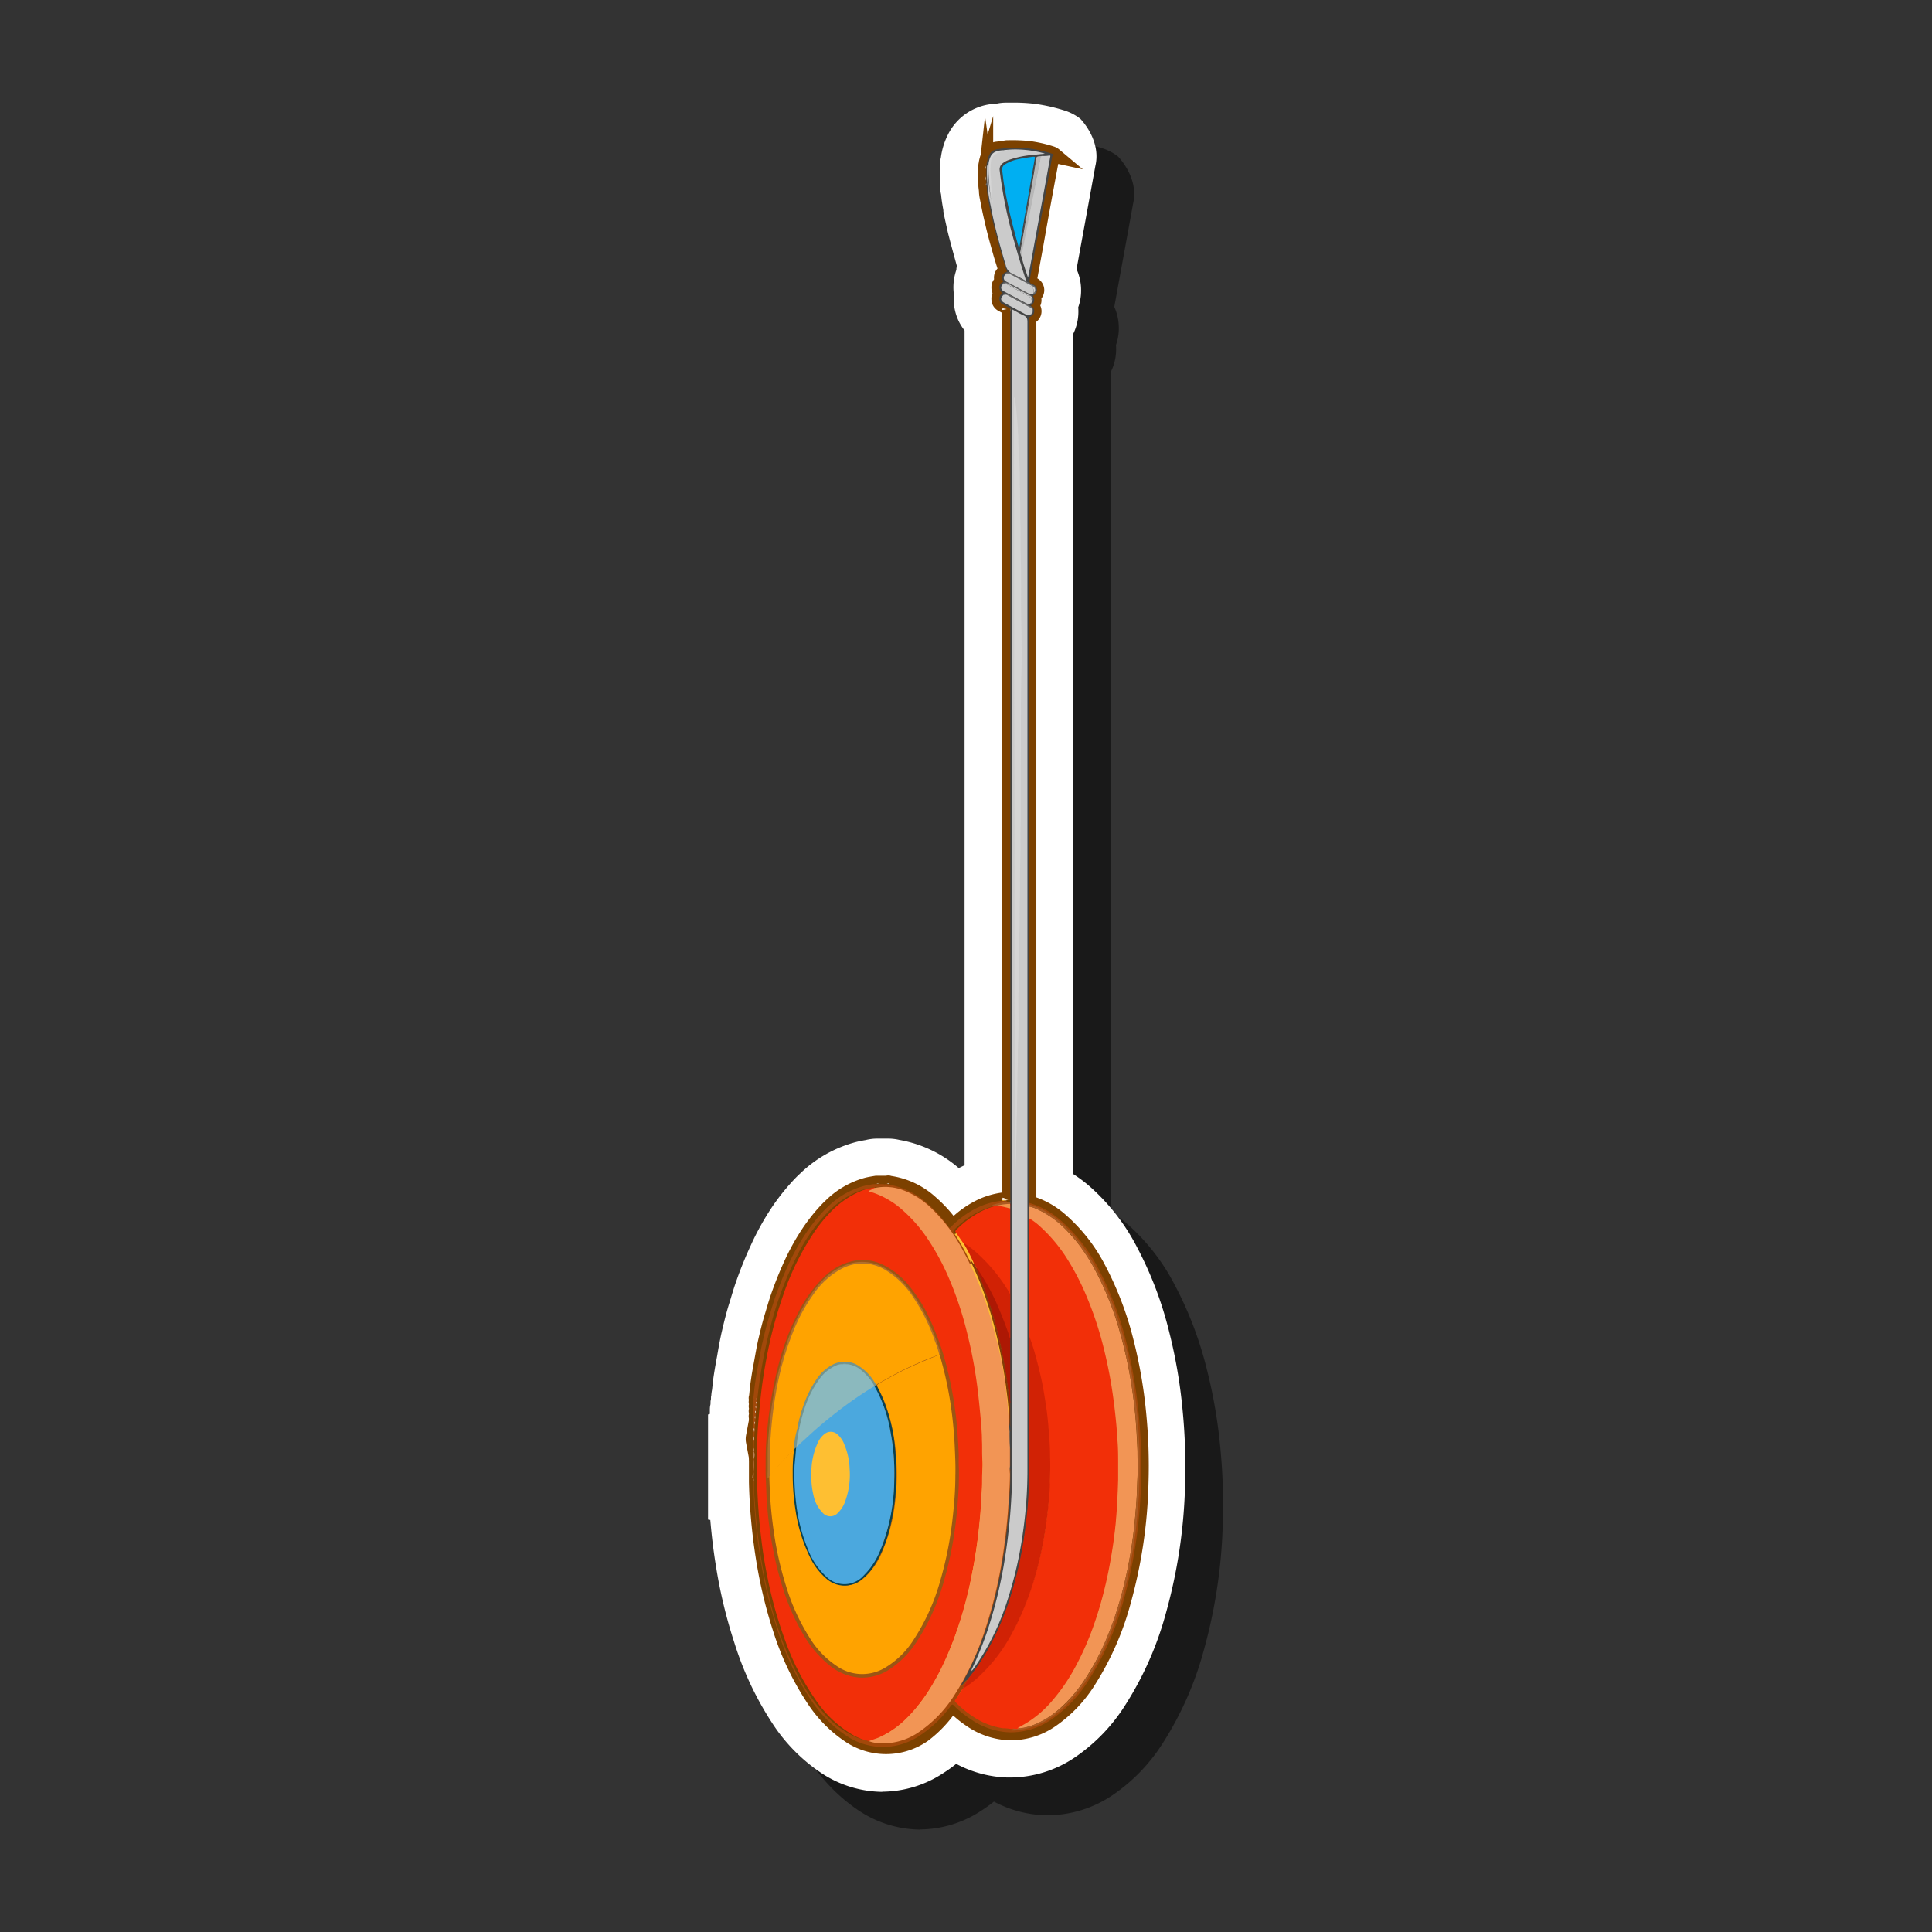<svg id="Layer_54" data-name="Layer 54" xmlns="http://www.w3.org/2000/svg" viewBox="0 0 256 256"><rect x="0" y="0" width="256" height="256" fill="#333333" stroke="none"/><defs><style>.cls-1{opacity:0.5;}.cls-2{fill:#fff;}.cls-3,.cls-37{fill:#febf32;}.cls-3{stroke:#7c4100;stroke-miterlimit:10;stroke-width:2px;}.cls-4{fill:#ba7648;}.cls-5{fill:#d0a384;}.cls-6{fill:#d1a385;}.cls-7{fill:#e7d0c1;}.cls-8{fill:#434444;}.cls-9{fill:#a2480a;}.cls-10{fill:#fcfcfc;}.cls-11{fill:#f22f08;}.cls-12{fill:#cbcbcb;}.cls-13{fill:#f29555;}.cls-14{fill:#d12205;}.cls-15{fill:#00aff2;}.cls-16{fill:#ab5b23;}.cls-17{fill:#ad1804;}.cls-18{fill:#833a08;}.cls-19{fill:#b7b7b7;}.cls-20{fill:#d5d5d5;}.cls-21{fill:#3d3e3e;}.cls-22{fill:#696969;}.cls-23{fill:#ac5b23;}.cls-24{fill:#b2b2b2;}.cls-25{fill:#f19349;}.cls-26{fill:#d3d3d3;}.cls-27{fill:#9b5514;}.cls-28{fill:#ffa300;}.cls-29{fill:#b0702c;}.cls-30{fill:#a76623;}.cls-31{fill:#084251;}.cls-32{fill:#74948d;}.cls-33{fill:#91905f;}.cls-34{fill:#4ba8de;}.cls-35{fill:#8bb9be;}.cls-36{fill:#7ca19f;}</style></defs><path class="cls-1" d="M121.91,242.43a14.93,14.93,0,0,1-8.15-2.54,22.89,22.89,0,0,1-6.43-6.56,42.51,42.51,0,0,1-5-10.59,66,66,0,0,1-2.49-10.4c-.31-1.92-.55-3.91-.72-5.94l-.3-.05,0-5.5v-8.42l.24-.07c0-.16,0-.31,0-.46s0-.48.06-.71,0-.44.06-.65,0-.43.07-.63a5.61,5.61,0,0,1,.12-.85V189c.06-.58.12-1.17.21-1.75.13-.85.28-1.7.44-2.55l.14-.81c.14-.79.29-1.6.49-2.47.31-1.32.6-2.52,1-3.78l.16-.52c.23-.77.46-1.54.73-2.3.6-1.72,1.24-3.28,1.93-4.77a35.3,35.3,0,0,1,3-5.36,30,30,0,0,1,2.06-2.64c.4-.45.89-1,1.46-1.52a16.78,16.78,0,0,1,7.49-4.22c.45-.11.87-.19,1.23-.25a6.31,6.31,0,0,1,1.57-.19h1.39a6.53,6.53,0,0,1,1.53.18,16.29,16.29,0,0,1,7.84,3.73l.63-.31.14-.06V48.79a6.64,6.64,0,0,1-1.43-4.14c0-.25,0-.51,0-.76a7.05,7.05,0,0,1,0-1.63,7.37,7.37,0,0,1,.35-1.52c0-.15,0-.29.08-.43l-.21-.76c-.33-1.2-.67-2.44-1-3.74-.22-1-.43-1.88-.6-2.8l0-.16c-.1-.56-.23-1.27-.3-2.06a6.13,6.13,0,0,1-.15-1.26l0-.15V26.26l.11-.29a9.46,9.46,0,0,1,.93-3.1,7.37,7.37,0,0,1,6-4.1l.31,0a6,6,0,0,1,1.47-.17h.69a23,23,0,0,1,3.08.16,23.4,23.4,0,0,1,4,.91,6.73,6.73,0,0,1,2,1.06s2.82,2.81,2,6.26c-.47,2.61-2.44,13.39-2.49,13.67a6.83,6.83,0,0,1,.6,2.84,6.6,6.6,0,0,1-.38,2.22,6.82,6.82,0,0,1-.08,1.74,6.68,6.68,0,0,1-.58,1.77V160.57a19.09,19.09,0,0,1,2.12,1.58,27.63,27.63,0,0,1,6.33,8.11,48.84,48.84,0,0,1,4.25,11.17,67.64,67.64,0,0,1,1.77,10.21,77.27,77.27,0,0,1,.35,10,69.23,69.23,0,0,1-2.55,17.14,44.06,44.06,0,0,1-5.28,12,23.55,23.55,0,0,1-6.8,7.1,15.4,15.4,0,0,1-8.56,2.65h-.34a15.35,15.35,0,0,1-6.8-1.81,19,19,0,0,1-1.67,1.2,14.87,14.87,0,0,1-8.17,2.49Z"/><path class="cls-2" d="M116.91,237.43a14.93,14.93,0,0,1-8.15-2.54,22.89,22.89,0,0,1-6.43-6.56,42.51,42.51,0,0,1-5-10.59,66,66,0,0,1-2.49-10.4c-.31-1.92-.55-3.91-.72-5.94l-.3-.05,0-5.5v-8.42l.24-.07c0-.16,0-.31,0-.46s0-.48.06-.71,0-.44.06-.65,0-.43.07-.63a5.61,5.61,0,0,1,.12-.85V184c.06-.58.12-1.17.21-1.75.13-.85.28-1.7.44-2.55l.14-.81c.14-.79.29-1.6.49-2.47.31-1.32.6-2.52,1-3.78l.16-.52c.23-.77.46-1.54.73-2.3.6-1.72,1.24-3.28,1.93-4.77a35.3,35.3,0,0,1,3-5.36,30,30,0,0,1,2.06-2.64c.4-.45.89-1,1.46-1.52a16.78,16.78,0,0,1,7.49-4.22c.45-.11.87-.19,1.23-.25a6.31,6.31,0,0,1,1.57-.19h1.39a6.53,6.53,0,0,1,1.53.18,16.29,16.29,0,0,1,7.84,3.73l.63-.31.14-.06V43.79a6.64,6.64,0,0,1-1.43-4.14c0-.25,0-.51,0-.76a7.05,7.05,0,0,1,0-1.63,7.37,7.37,0,0,1,.35-1.52c0-.15,0-.29.08-.43l-.21-.76c-.33-1.2-.67-2.44-1-3.74-.22-1-.43-1.88-.6-2.8l0-.16c-.1-.56-.23-1.27-.3-2.06a6.13,6.13,0,0,1-.15-1.26l0-.15V21.26l.11-.29a9.46,9.46,0,0,1,.93-3.1,7.37,7.37,0,0,1,6-4.1l.31,0a6,6,0,0,1,1.47-.17h.69a23,23,0,0,1,3.08.16,23.4,23.4,0,0,1,4,.91,6.73,6.73,0,0,1,2,1.06s2.82,2.81,2,6.26c-.47,2.61-2.44,13.39-2.49,13.67a6.83,6.83,0,0,1,.6,2.84,6.6,6.6,0,0,1-.38,2.22,6.82,6.82,0,0,1-.08,1.74,6.68,6.68,0,0,1-.58,1.77V155.57a19.09,19.09,0,0,1,2.12,1.58,27.63,27.63,0,0,1,6.33,8.11,48.84,48.84,0,0,1,4.25,11.17,67.64,67.64,0,0,1,1.77,10.21,77.27,77.27,0,0,1,.35,10,69.23,69.23,0,0,1-2.55,17.14,44.06,44.06,0,0,1-5.28,12,23.55,23.55,0,0,1-6.8,7.1,15.4,15.4,0,0,1-8.56,2.65h-.34a15.35,15.35,0,0,1-6.8-1.81,19,19,0,0,1-1.67,1.2,14.87,14.87,0,0,1-8.17,2.49Z"/><path class="cls-3" d="M150.87,187.24a62.86,62.86,0,0,0-1.61-9.32,43,43,0,0,0-3.71-9.8,21.75,21.75,0,0,0-5-6.4,10.79,10.79,0,0,0-4.23-2.33V159q0-58.29,0-116.56a1.08,1.08,0,0,0,0-.18.25.25,0,0,1,.2-.3.78.78,0,0,0,.21-1.32c-.06-.05-.17-.06-.17-.16a.79.79,0,0,0,.34-1.1c-.08-.15-.05-.18.08-.26a.78.78,0,0,0,0-1.35,2.06,2.06,0,0,0-.33-.17c-.25-.09-.3-.25-.25-.51l.87-4.74q1-5.7,2.08-11.41c0-.22.06-.42.38-.35a1.3,1.3,0,0,0-.35-.21,17.06,17.06,0,0,0-3-.69,21.7,21.7,0,0,0-2.79-.11c-.13,0-.28,0-.4.05l-1,.13a1.4,1.4,0,0,0-1.19.84,4,4,0,0,0-.36,1.44c0,.14,0,.28,0,.42v.93c.06.17,0,.36,0,.53s0,.23,0,.34,0,.24,0,.35.05.43.07.64c0,.57.16,1.13.26,1.69.16.85.35,1.69.55,2.54.29,1.27.64,2.54,1,3.8.24.88.53,1.74.8,2.61,0,.07.06.11-.06.16a.76.76,0,0,0-.43,1.15c0,.08.05.15-.06.2a.72.72,0,0,0-.4.66.89.89,0,0,0,.41.8.8.8,0,0,0-.41.8.74.74,0,0,0,.44.67l1,.55a.41.41,0,0,1,0,.16.41.41,0,0,0,0-.16c0,.16,0,.33,0,.49V159a.23.23,0,0,0,0-.14.23.23,0,0,1,0,.14v0h-.45c-.12,0-.24,0-.35,0a10.12,10.12,0,0,0-2.87.8,12.62,12.62,0,0,0-3.71,2.64c-.16.15-.23.11-.33,0a17.42,17.42,0,0,0-2.71-3,10.29,10.29,0,0,0-5.57-2.65c-.11-.08-.23,0-.35,0h-1c-.12,0-.24,0-.35,0-.41.07-.81.13-1.22.23a10.87,10.87,0,0,0-4.82,2.79c-.37.34-.72.72-1.06,1.1a25,25,0,0,0-1.63,2.09,29.68,29.68,0,0,0-2.52,4.46c-.64,1.38-1.2,2.79-1.71,4.23-.3.85-.55,1.72-.81,2.59-.35,1.12-.62,2.26-.89,3.4-.21.91-.36,1.83-.53,2.75s-.32,1.72-.44,2.59c-.11.7-.17,1.42-.25,2.13-.08.09,0,.19,0,.29l0,.22c-.08.09,0,.2,0,.3l0,.28c-.07.09,0,.2,0,.3h0v.33c-.08.1,0,.22,0,.34v.34c-.08.11,0,.23,0,.35s0,.26,0,.39,0,.28,0,.41,0,.3,0,.45,0,.35,0,.52,0,.38,0,.57,0,.43,0,.64,0,.6,0,.89h0v.57h0v0s0,0,0,0v1h0v0s0,0,0,0v1.49s0,0,0,0v0h0v1s0,0,0,0v0h0v.57h0a75.86,75.86,0,0,0,.91,10,61.82,61.82,0,0,0,2.26,9.47,36.92,36.92,0,0,0,4.31,9.11,16.83,16.83,0,0,0,4.73,4.89,8.67,8.67,0,0,0,9.91,0A15.6,15.6,0,0,0,126,226c.16-.21.23-.19.39,0a13.14,13.14,0,0,0,2.18,1.83,9.67,9.67,0,0,0,5.21,1.77,9.47,9.47,0,0,0,5.48-1.67,17.7,17.7,0,0,0,5.06-5.35,38,38,0,0,0,4.54-10.41,63.91,63.91,0,0,0,2.32-15.67A70.89,70.89,0,0,0,150.87,187.24ZM129.35,168v0s0,0,0,0Zm-.3-.53Zm-1.74,55.93h0l0,0ZM135,229h0Zm-3.13-69.21h0Z"/><path class="cls-3" d="M99.84,191a2.76,2.76,0,0,0,0-.64A1.73,1.73,0,0,0,99.84,191Z"/><path class="cls-3" d="M130.64,23.91a1.9,1.9,0,0,0,0-.53C130.62,23.56,130.56,23.74,130.64,23.91Z"/><path class="cls-3" d="M130.6,22.45c0-.14,0-.28,0-.42C130.56,22.16,130.61,22.31,130.6,22.45Z"/><path class="cls-4" d="M99.78,194.88v-1.49a.06.06,0,0,1,.09,0,4.29,4.29,0,0,1,0,1.43A.08.08,0,0,1,99.78,194.88Z"/><path class="cls-5" d="M99.83,193.39h0v-1a.06.06,0,0,1,.09,0A1.33,1.33,0,0,1,99.83,193.39Z"/><path class="cls-6" d="M99.78,194.88h0a1.32,1.32,0,0,1,0,.94.08.08,0,0,1-.09,0Z"/><path class="cls-7" d="M99.83,192.41h0v-.57h0A.47.47,0,0,1,99.83,192.41Z"/><path class="cls-7" d="M99.78,195.85h0a.47.47,0,0,1,0,.57h0Z"/><path class="cls-8" d="M133.63,19.57a21.7,21.7,0,0,1,2.79.11,17.06,17.06,0,0,1,3,.69,1.3,1.3,0,0,1,.35.21c-.32-.07-.34.13-.38.35q-1,5.7-2.08,11.41l-.87,4.74c-.05.26,0,.42.25.51a2.06,2.06,0,0,1,.33.17.78.78,0,0,1,0,1.35c-.13.08-.16.11-.08.26a.79.79,0,0,1-.34,1.1c0,.1.11.11.17.16a.78.78,0,0,1-.21,1.32.25.25,0,0,0-.2.3,1.08,1.08,0,0,1,0,.18q0,58.28,0,116.56v.4a.3.3,0,0,1,.07.24c0,.1,0,.21,0,.31q0,.74,0,1.47c0,.08,0,.17,0,.25V177a5.77,5.77,0,0,0,0,.72c0,6.13,0,12.26,0,18.39,0,1.39-.12,2.79-.26,4.18-.17,1.91-.45,3.8-.8,5.68-.33,1.69-.74,3.37-1.23,5a40.09,40.09,0,0,1-1.85,5,27.91,27.91,0,0,1-4.1,6.67,3.34,3.34,0,0,0-.44.48.8.8,0,0,1-.2.21c-.07.05-.15.15-.24.08s0-.18,0-.25c.44-.75.82-1.53,1.2-2.31a42.16,42.16,0,0,0,2.38-6.16,59,59,0,0,0,1.55-6.26c.26-1.4.49-2.8.67-4.21.15-1.17.28-2.34.37-3.51.06-.69.11-1.38.14-2.08.05-1.2.12-2.41.11-3.62a.45.45,0,0,1,0-.16,1.15,1.15,0,0,0,0-.32v-4.65a1,1,0,0,0,0-.34,3.38,3.38,0,0,1,0-.55c.08-3.64.06-7.28.06-10.92,0-.14,0-.29,0-.43,0-5.87,0-11.74,0-17.61a2.26,2.26,0,0,0,0-.45.63.63,0,0,1,0-.27.27.27,0,0,1,.08-.24v0a.45.45,0,0,0,0-.28V41.16a.7.7,0,0,0,0-.29l-1-.55a.74.74,0,0,1-.44-.67.81.81,0,0,1,.41-.8.89.89,0,0,1-.41-.8.72.72,0,0,1,.4-.66c.11,0,.09-.12.06-.2a.76.76,0,0,1,.43-1.15c.12,0,.08-.09.06-.16-.27-.87-.56-1.73-.8-2.61-.35-1.26-.7-2.53-1-3.8-.2-.85-.39-1.69-.55-2.54-.1-.56-.21-1.12-.26-1.69,0-.21,0-.43-.07-.64s0-.24,0-.35l0-.34c0-.17,0-.36,0-.53v-.93c0-.14,0-.28,0-.42a4,4,0,0,1,.36-1.44,1.4,1.4,0,0,1,1.19-.84l1-.13C133.36,19.57,133.5,19.64,133.63,19.57Z"/><path class="cls-9" d="M133.86,194.87c0,1.06,0,2.12-.08,3.17-.08,1.55-.2,3.1-.37,4.65q-.34,3.24-1,6.43-.52,2.63-1.29,5.19a42.89,42.89,0,0,1-3.17,7.87c-.2.4-.43.78-.67,1.23.37-.24.53-.62.85-.83.08.1,0,.19-.05.28-.18.32-.35.64-.54.95s-.54.87-.83,1.29a.29.29,0,0,0,0,.43,11.58,11.58,0,0,0,4.71,3.07,6.37,6.37,0,0,0,2.21.37,1.74,1.74,0,0,1,.39.05h.12c.06,0,.15,0,.17.08s-.08.11-.11.15a9.18,9.18,0,0,0,3.08-.69,12.24,12.24,0,0,0,3.47-2.27,22.45,22.45,0,0,0,4.57-6.15,42.05,42.05,0,0,0,3.39-8.79,56.9,56.9,0,0,0,1.49-7.3c.19-1.3.31-2.61.43-3.91a76.67,76.67,0,0,0,.21-8.16c0-1.17-.11-2.33-.21-3.5-.16-1.91-.38-3.8-.7-5.69a55.14,55.14,0,0,0-1.86-7.71,41.23,41.23,0,0,0-2.47-6.14,26.05,26.05,0,0,0-3.49-5.27,14.3,14.3,0,0,0-4.1-3.32,8.92,8.92,0,0,0-1.32-.54c-.13,0-.28-.07-.37-.2v-.23a10.79,10.79,0,0,1,4.23,2.33,21.75,21.75,0,0,1,5,6.4,43,43,0,0,1,3.71,9.8,62.86,62.86,0,0,1,1.61,9.32,70.89,70.89,0,0,1,.32,9.21,63.91,63.91,0,0,1-2.32,15.67,38,38,0,0,1-4.54,10.41,17.7,17.7,0,0,1-5.06,5.35,9.47,9.47,0,0,1-5.48,1.67,9.67,9.67,0,0,1-5.21-1.77A13.14,13.14,0,0,1,126.4,226c-.16-.17-.23-.19-.39,0a15.6,15.6,0,0,1-4.06,3.92,8.67,8.67,0,0,1-9.91,0,16.83,16.83,0,0,1-4.73-4.89,36.92,36.92,0,0,1-4.31-9.11,61.82,61.82,0,0,1-2.26-9.47,75.86,75.86,0,0,1-.91-10V191c.06-.21,0-.43,0-.64v-.57c.07-.17,0-.35,0-.52v-.45c.06-.13,0-.27,0-.41l0-.39c.06-.11,0-.24,0-.35v-.34c.07-.11,0-.23,0-.34v-.33c0-.1,0-.21,0-.3l0-.28c.06-.09,0-.2,0-.3l0-.22c.06-.09,0-.2,0-.29.08-.71.14-1.43.25-2.13.12-.87.28-1.73.44-2.59s.32-1.84.53-2.75c.27-1.14.54-2.28.89-3.4.26-.87.51-1.74.81-2.59.51-1.44,1.07-2.85,1.71-4.23a29.68,29.68,0,0,1,2.52-4.46,25,25,0,0,1,1.63-2.09c.34-.38.69-.76,1.06-1.1a10.87,10.87,0,0,1,4.82-2.79c.41-.1.81-.16,1.22-.23.11,0,.24,0,.35,0h1c.11.06.24,0,.35,0a10.29,10.29,0,0,1,5.57,2.65,17.42,17.42,0,0,1,2.71,3c.1.15.17.19.33,0a12.62,12.62,0,0,1,3.71-2.64,10.12,10.12,0,0,1,2.87-.8c.11,0,.24,0,.35,0h.45v.23c-.15.12-.33.08-.5.09a10.88,10.88,0,0,0-1.68.31.24.24,0,0,1,.23,0c0,.16-.13.17-.23.2a11.32,11.32,0,0,0-4.73,2.95c-.19.19-.22.32-.06.54.29.38.53.81.79,1.22.47.81.91,1.63,1.32,2.48.05.1.18.22,0,.34-.19,0-.22-.22-.3-.3.26.48.49,1,.72,1.55a54.89,54.89,0,0,1,3.47,12c.29,1.67.53,3.34.71,5a28,28,0,0,1,.2,3c0,.07,0,.15,0,.22v.51c0,.63,0,1.27,0,1.9v.43c0,.11-.06.11-.11,0a.56.56,0,0,1-.05-.34c0-.83,0-1.65-.07-2.48-.08-1.35-.19-2.69-.34-4-.24-2.11-.57-4.21-1-6.29a51.86,51.86,0,0,0-3.36-10.53,28.2,28.2,0,0,0-4.19-6.78,12.87,12.87,0,0,0-4-3.28,7.54,7.54,0,0,0-3.52-.83,7.38,7.38,0,0,0-1.24.16,7.73,7.73,0,0,0-2.26.66,12.08,12.08,0,0,0-3.16,2.19,22,22,0,0,0-4.16,5.61,44.68,44.68,0,0,0-3.81,10,66.9,66.9,0,0,0-1.65,8.87c-.16,1.34-.27,2.68-.37,4-.2,2.58-.19,5.17-.15,7.76,0,1.22.11,2.45.2,3.67.19,2.44.49,4.86.92,7.27a60,60,0,0,0,1.77,7.38,43.27,43.27,0,0,0,2.64,6.6,24.29,24.29,0,0,0,3.6,5.43,12.28,12.28,0,0,0,4.46,3.35,9.3,9.3,0,0,0,1.16.39,8,8,0,0,0,5.88-.85,14.49,14.49,0,0,0,4.4-4,28.82,28.82,0,0,0,3.47-6,52.82,52.82,0,0,0,3.6-12.12c.38-2,.65-4.06.85-6.11.12-1.27.21-2.54.28-3.81.06-1.07.12-2.14.11-3.22,0-.11-.07-.29.16-.29A3.25,3.25,0,0,1,133.86,194.87Z"/><path class="cls-10" d="M133.86,40.87a.78.78,0,0,1,0,.34V158.73c0,.1,0,.2,0,.3V41.36C133.85,41.2,133.86,41,133.86,40.87Z"/><path class="cls-10" d="M99.88,190.31a2.76,2.76,0,0,1,0,.64A1.73,1.73,0,0,1,99.88,190.31Z"/><path class="cls-10" d="M130.61,23.38a2.36,2.36,0,0,1,0,.53A1.35,1.35,0,0,1,130.61,23.38Z"/><path class="cls-10" d="M99.94,189.22a1.8,1.8,0,0,1,0,.52C99.91,189.57,99.84,189.39,99.94,189.22Z"/><path class="cls-10" d="M130.64,22l0,.42C130.61,22.31,130.56,22.16,130.64,22Z"/><path class="cls-10" d="M133.63,19.57a1.1,1.1,0,0,1-.4.05C133.35,19.53,133.5,19.59,133.63,19.57Z"/><path class="cls-10" d="M100,188.36a.94.94,0,0,1,0,.41C100,188.64,99.91,188.49,100,188.36Z"/><path class="cls-10" d="M100.11,186.94a.8.8,0,0,1,0,.34C100.08,187.16,100,187,100.11,186.94Z"/><path class="cls-10" d="M117.87,156.86a.69.69,0,0,1-.35,0C117.64,156.83,117.76,156.78,117.87,156.86Z"/><path class="cls-10" d="M100.05,187.62a.69.69,0,0,1,0,.35C100,187.85,100,187.73,100.05,187.62Z"/><path class="cls-10" d="M116.51,156.82a.69.69,0,0,1-.35,0C116.27,156.78,116.39,156.83,116.51,156.82Z"/><path class="cls-10" d="M133.41,159.05a.7.7,0,0,1-.35,0C133.17,159,133.29,159.06,133.41,159.05Z"/><path class="cls-10" d="M130.66,24.25a.69.69,0,0,1,0,.35C130.62,24.49,130.67,24.37,130.66,24.25Z"/><path class="cls-10" d="M100.16,186.31a.52.52,0,0,1,0,.3C100.13,186.51,100.09,186.4,100.16,186.31Z"/><path class="cls-10" d="M100.28,185.22a.7.7,0,0,1,0,.29C100.24,185.41,100.2,185.31,100.28,185.22Z"/><path class="cls-10" d="M100.22,185.73a.5.5,0,0,1,0,.3C100.19,185.93,100.14,185.82,100.22,185.73Z"/><path class="cls-11" d="M134,229.1a7.08,7.08,0,0,0-1.13-.1,9.54,9.54,0,0,1-3.81-1.46,13.63,13.63,0,0,1-2.45-2,.23.23,0,0,1,0-.35c.31-.45.61-.92.91-1.37a2,2,0,0,1,.53-.44,17.17,17.17,0,0,0,3.93-3.82,27.86,27.86,0,0,0,3.63-6.42,43.86,43.86,0,0,0,2.66-9.2c.22-1.2.39-2.41.52-3.62s.2-2.29.26-3.44c.08-1.6.06-3.2,0-4.79,0-1.22-.13-2.43-.26-3.64-.17-1.68-.42-3.35-.75-5a41.12,41.12,0,0,0-1.44-5.44,5.79,5.79,0,0,1-.25-.93v-.26q0-7.57,0-15.14v-.26c.15-.07.24,0,.34.1a12.1,12.1,0,0,1,1.38,1.1,22.13,22.13,0,0,1,4.22,5.44,41,41,0,0,1,3.77,9.38,58.35,58.35,0,0,1,1.58,7.74c.2,1.41.34,2.83.44,4.26s.14,2.6.17,3.9c0,.64.07,1.28,0,1.91-.06,1.32-.07,2.64-.15,4-.12,1.84-.29,3.66-.55,5.48a57.83,57.83,0,0,1-1.43,7,48.91,48.91,0,0,1-1.88,5.63,31.07,31.07,0,0,1-3.67,6.72,16.77,16.77,0,0,1-3.91,3.93,9,9,0,0,1-1.79,1s0,0,0,0h0s.1,0,.1.07a.68.68,0,0,1-.62.07A.85.85,0,0,0,134,229.1Z"/><path class="cls-12" d="M128.76,221.2a46,46,0,0,0,2.14-5.31,60.31,60.31,0,0,0,2.22-9.19,76,76,0,0,0,.86-7.82c.09-1.48.15-2.95.15-4.42V41c.52.28,1,.57,1.47.78s.54.45.54.92q0,76.08,0,152.18a57.65,57.65,0,0,1-.6,8.19,51.57,51.57,0,0,1-2.06,9,32.79,32.79,0,0,1-4.4,8.94c-.08.1-.15.2-.23.29S128.74,221.27,128.76,221.2Z"/><path class="cls-13" d="M135.06,229h-.26l1-.57a14,14,0,0,0,3.61-3.06,24.81,24.81,0,0,0,3.24-4.8,37.76,37.76,0,0,0,2.12-4.78,50.14,50.14,0,0,0,1.67-5.61c.37-1.53.66-3.07.91-4.62.18-1.08.32-2.17.44-3.26.08-.75.13-1.5.19-2.26.09-1.33.14-2.67.18-4,0-.69,0-1.37,0-2.05,0-1.12,0-2.24-.11-3.36-.05-1-.13-1.91-.23-2.86-.17-1.61-.38-3.22-.66-4.82s-.66-3.38-1.1-5.05a45.89,45.89,0,0,0-2.13-6.24,33.17,33.17,0,0,0-2.81-5.3,20.6,20.6,0,0,0-3.21-3.76,7.94,7.94,0,0,0-1.61-1.2v-1.48c.13-.11.25,0,.38,0a11.77,11.77,0,0,1,4.06,2.53,22.15,22.15,0,0,1,4.37,5.85,40.29,40.29,0,0,1,3.15,7.77,57.9,57.9,0,0,1,1.66,7.38c.24,1.55.43,3.1.56,4.67.11,1.39.18,2.77.24,4.16,0,1.15.06,2.3,0,3.45s-.06,2.17-.14,3.25c-.1,1.4-.23,2.8-.4,4.2q-.36,2.93-1,5.79a47.83,47.83,0,0,1-2.35,7.67,33,33,0,0,1-3,5.76,18.83,18.83,0,0,1-4,4.5,10.09,10.09,0,0,1-4.5,2.13C135.33,229.05,135.18,229.1,135.06,229Z"/><path class="cls-14" d="M136.37,177.05c.4,1,.72,2.1,1,3.17s.61,2.38.83,3.59c.18,1,.34,2,.48,3s.21,1.9.3,2.85a56.13,56.13,0,0,1,.14,6.74c0,1.15-.13,2.3-.24,3.45a55.65,55.65,0,0,1-.89,5.74c-.26,1.25-.59,2.49-.95,3.71a41.75,41.75,0,0,1-1.75,4.72,30.67,30.67,0,0,1-2,3.79,21.22,21.22,0,0,1-3.65,4.41,13.13,13.13,0,0,1-2.12,1.58c.17-.31.34-.63.51-.93a.72.72,0,0,0,.13-.28,31.45,31.45,0,0,0,2.42-3.45,36.61,36.61,0,0,0,3.34-7.68,51.69,51.69,0,0,0,1.75-7.6c.21-1.36.36-2.73.49-4.1.21-2.41.22-4.83.22-7.24q0-7.56,0-15.12Z"/><path class="cls-12" d="M133,19.91a10.69,10.69,0,0,1,2-.1,14.51,14.51,0,0,1,3.34.51s0,0,.09.05l-1.72.17a12.6,12.6,0,0,0-3,.64,2.73,2.73,0,0,0-.87.47,1,1,0,0,0-.38.93,59.07,59.07,0,0,0,2,9.66c.44,1.61.93,3.2,1.45,4.78,0,.06,0,.12.06.23a18.69,18.69,0,0,0-1.7-.9,1.66,1.66,0,0,1-1-1.19c-.77-2.61-1.51-5.22-2-7.89a20.53,20.53,0,0,1-.49-5.07.67.67,0,0,1,.05-.31.3.3,0,0,1,.09.29,24.7,24.7,0,0,0,.46,4.62.07.07,0,0,0,0,.05c-.11-.7-.22-1.4-.26-2.11a18,18,0,0,1,0-3.28A1.69,1.69,0,0,1,132.78,20a3.64,3.64,0,0,1,.93-.06C133.47,19.89,133.22,20,133,19.91Z"/><path class="cls-15" d="M135,32.82c-.18-.65-.37-1.31-.55-2A65.5,65.5,0,0,1,133,24.21c-.08-.55-.13-1.1-.21-1.65a.77.77,0,0,1,.39-.79,5.21,5.21,0,0,1,1.83-.69c.62-.14,1.25-.22,1.88-.31.23,0,.26,0,.22.25-.69,3.94-1.36,7.87-2.05,11.8Z"/><path class="cls-16" d="M135.06,229a7.46,7.46,0,0,0,2.4-.66,13.49,13.49,0,0,0,4.62-3.59,25.67,25.67,0,0,0,3.8-6,44,44,0,0,0,2.76-7.63,60.47,60.47,0,0,0,1.29-6.12c.18-1.1.32-2.21.43-3.32.12-1.29.22-2.57.29-3.86q.14-2.53.09-5.07c0-1.22-.08-2.43-.17-3.64a64.55,64.55,0,0,0-1.88-11.55,44.83,44.83,0,0,0-2.61-7.34,28.85,28.85,0,0,0-3.2-5.41,14.51,14.51,0,0,0-5.13-4.43,4.23,4.23,0,0,0-1.38-.5v-.29a10.89,10.89,0,0,1,4,2.21,20.71,20.71,0,0,1,4.48,5.54,37,37,0,0,1,3,6.58,54,54,0,0,1,2,7.49c.24,1.26.44,2.52.59,3.78.13,1.09.26,2.18.34,3.27s.13,1.95.18,2.93c.09,1.77.06,3.55,0,5.33,0,1.11-.1,2.23-.2,3.34-.06.7-.12,1.4-.19,2.09-.1,1-.25,1.95-.4,2.92-.2,1.3-.45,2.59-.73,3.88a53.69,53.69,0,0,1-1.75,6.06c-.44,1.25-.94,2.46-1.5,3.66a31.15,31.15,0,0,1-2.33,4.14,21,21,0,0,1-2,2.51,14,14,0,0,1-2.53,2.22,9.36,9.36,0,0,1-4.05,1.65,6.63,6.63,0,0,1-1.26.11c.06-.14.23-.09.3-.21l-.3,0c.2-.11.42,0,.63,0S134.93,229.09,135.06,229Z"/><path class="cls-12" d="M138.13,20.67c.28,0,.55,0,.83-.05s.22.05.19.22c-.15.85-.31,1.7-.46,2.55l-1.53,8.32q-.45,2.53-.94,5.08c-.32-.93-.64-1.86-.88-2.82a1.18,1.18,0,0,1,0-.56L137,25.16c.27-1.38.56-2.76.81-4.14C137.82,20.82,137.88,20.65,138.13,20.67Z"/><path class="cls-17" d="M133.86,159.49a.4.4,0,0,1,0,.28q0,8.8,0,17.6a2.26,2.26,0,0,1,0,.26,1.61,1.61,0,0,0,0,.31v7.66a.53.53,0,0,1,0,.32c-.13-.09-.12-.21-.13-.32-.27-2.35-.62-4.69-1.11-7a52.71,52.71,0,0,0-3.18-10.18.66.66,0,0,1-.1-.43c.19-.09.22.09.29.18a20.73,20.73,0,0,1,1.39,2.26,36.69,36.69,0,0,1,2.7,6.28,1.71,1.71,0,0,1,.09.3.58.58,0,0,1,0,.26c0-2,0-3.94,0-5.89,0-3.73,0-7.46,0-11.19a4.36,4.36,0,0,1,0-.62A.16.16,0,0,1,133.86,159.49Z"/><path class="cls-18" d="M129.34,168c.25.61.5,1.21.74,1.82a53.28,53.28,0,0,1,2.35,7.69c.32,1.39.6,2.78.83,4.18.16,1,.28,2,.42,3.06a11.06,11.06,0,0,0,.18,1.13V178c0-.11,0-.23,0-.33,0,.22,0,.44,0,.65q0,3.24,0,6.46c0,1.42,0,2.83,0,4.25a2.21,2.21,0,0,1-.1-.92c-.06-.75-.13-1.51-.2-2.26s-.21-1.67-.31-2.5c-.15-1.1-.33-2.19-.54-3.28-.15-.82-.33-1.65-.51-2.47a50.7,50.7,0,0,0-1.44-5.17,37.8,37.8,0,0,0-1.86-4.69c-.12-.25-.23-.51-.37-.82.26.17.32.44.52.57A.68.68,0,0,1,129.34,168Z"/><path class="cls-19" d="M138.13,20.67c-.25,0-.24.25-.27.42l-.66,3.37c-.37,1.9-.75,3.8-1.12,5.7-.25,1.27-.5,2.54-.74,3.81a1.88,1.88,0,0,1-.17-.57,11.36,11.36,0,0,1,.26-1.83q.49-2.88,1-5.76c.27-1.55.53-3.1.81-4.65,0-.11,0-.23.1-.32s.21-.12.33-.13Z"/><path class="cls-12" d="M136.47,41.73a.8.8,0,0,1-.6-.09c-.94-.52-1.88-1-2.82-1.53-.48-.26-.52-.63-.11-1a.13.13,0,0,1,.14-.08,9,9,0,0,1,1.49.74l1.63.88a.91.91,0,0,1,.54.85C136.72,41.67,136.61,41.71,136.47,41.73Z"/><path class="cls-12" d="M136.47,40.25a.69.69,0,0,1-.52-.08l-2.9-1.55c-.48-.26-.52-.64-.11-1a.13.13,0,0,1,.14-.08,2.3,2.3,0,0,1,.71.33c.78.41,1.55.85,2.33,1.25a1,1,0,0,1,.62.9C136.72,40.18,136.61,40.23,136.47,40.25Z"/><path class="cls-12" d="M136.88,38.92a.57.57,0,0,1-.54,0l-3-1.6a.54.54,0,0,1,0-1,.16.16,0,0,1,.15-.07c.71.31,1.36.73,2,1.08l1,.56a.75.75,0,0,1,.48.87C137,38.83,137,38.91,136.88,38.92Z"/><path class="cls-20" d="M133,19.91h.85a9.38,9.38,0,0,0-1.06.18,2.31,2.31,0,0,0-1.13.55,1.2,1.2,0,0,0-.35.79,9.75,9.75,0,0,0,0,2.29c.05.38,0,.76.05,1.14.06.63.1,1.26.18,1.88a.46.46,0,0,1,0,.2c-.16-.83-.32-1.66-.44-2.49a24.24,24.24,0,0,1-.12-2.56,2.25,2.25,0,0,1,.08-.58c.23-.95.64-1.29,1.69-1.39Z"/><path class="cls-21" d="M137.34,20.84c-.14.87-.28,1.74-.43,2.61q-.67,3.87-1.34,7.74c-.13.74-.27,1.47-.4,2.21a.59.59,0,0,1,0-.5c.29-1.68.6-3.36.89-5s.58-3.43.87-5.14c.11-.63.23-1.25.34-1.87C137.25,20.7,137.28,20.67,137.34,20.84Z"/><path class="cls-22" d="M133.46,36.27l-.13,0c-.05,0-.1-.1,0-.13a.7.7,0,0,1,.53,0l3.07,1.66A.67.67,0,0,1,137,39c-.11.06-.16.06-.11-.08l.12-.13c.16-.46.09-.63-.33-.86l-2.81-1.52A1.47,1.47,0,0,0,133.46,36.27Z"/><path class="cls-22" d="M136.47,40.25c.07-.08.2-.1.23-.23a.66.66,0,0,0-.41-.8l-2.82-1.52a.84.84,0,0,0-.41-.11l-.12,0c-.08-.07-.09-.12,0-.14a.75.75,0,0,1,.55,0c1,.55,2.06,1.09,3.08,1.66a.64.64,0,0,1,.12,1A.17.17,0,0,1,136.47,40.25Z"/><path class="cls-22" d="M136.47,41.73c.07-.08.2-.09.23-.22a.68.68,0,0,0-.43-.82c-.92-.48-1.83-1-2.75-1.48a1.29,1.29,0,0,0-.46-.14l-.12,0c-.08-.07-.09-.13,0-.15a.87.87,0,0,1,.55,0c1,.55,2.06,1.1,3.08,1.66a.65.65,0,0,1,.12,1.05C136.63,41.78,136.56,41.8,136.47,41.73Z"/><path class="cls-23" d="M131.91,159.79c-.14-.11-.31,0-.52-.09a7.68,7.68,0,0,1,2.47-.42v.21l0,0a.48.48,0,0,1-.36.12,6.16,6.16,0,0,0-1.29.17C132.09,159.82,132,159.86,131.91,159.79Z"/><path class="cls-18" d="M133.86,194.87v-.57a.44.44,0,0,1-.09-.29V192.2a.39.39,0,0,1,.09-.29c0-.8,0-1.61,0-2.41.06.07,0,.16,0,.24v4.89C133.91,194.71,133.93,194.8,133.86,194.87Z"/><path class="cls-24" d="M128.76,221.2l.07.07-.22.33A.67.67,0,0,1,128.76,221.2Z"/><path class="cls-11" d="M115.13,230.71a7.52,7.52,0,0,1-2.19-.86,15.31,15.31,0,0,1-4.88-4.63,33.18,33.18,0,0,1-4-7.79,55.74,55.74,0,0,1-2.38-8.49c-.32-1.57-.58-3.15-.77-4.74-.16-1.32-.31-2.64-.4-4-.08-1.05-.13-2.11-.18-3.16-.08-1.82-.06-3.63,0-5.45,0-1.44.12-2.88.25-4.32.11-1.16.22-2.32.37-3.48s.38-2.56.62-3.84a56.41,56.41,0,0,1,2.16-8.19,35.31,35.31,0,0,1,4.15-8.48,19.36,19.36,0,0,1,2-2.49,12.1,12.1,0,0,1,3.76-2.78,7.21,7.21,0,0,1,2.28-.66c-.06.26-.36.22-.5.41a10.07,10.07,0,0,1,1.92.79,12,12,0,0,1,2.64,1.88,23,23,0,0,1,4.77,6.54,43.4,43.4,0,0,1,3.34,9,61.75,61.75,0,0,1,1.35,6.6c.22,1.4.37,2.81.49,4.22.11,1.2.18,2.41.24,3.61,0,.67,0,1.33,0,2s.07,1.2.05,1.79c-.07,1.31-.05,2.61-.12,3.91a76.19,76.19,0,0,1-1.44,11.17,50.53,50.53,0,0,1-3.47,10.86,27.17,27.17,0,0,1-3.85,6.28,13.65,13.65,0,0,1-4.58,3.72A5.53,5.53,0,0,1,115.13,230.71Z"/><path class="cls-13" d="M115.13,230.71c.44-.19.91-.31,1.35-.5a11.43,11.43,0,0,0,2.55-1.55c.25-.2.5-.41.73-.63a20.57,20.57,0,0,0,3.48-4.3,35.78,35.78,0,0,0,2.41-4.69c.61-1.43,1.13-2.89,1.6-4.38a54.28,54.28,0,0,0,1.52-6c.24-1.18.45-2.36.62-3.55.14-1,.26-2,.36-3s.17-1.83.23-2.74c0-.68.07-1.37.12-2.05s0-1.54.06-2.3a13.07,13.07,0,0,0,0-1.77c-.05-.8,0-1.61-.05-2.42,0-1-.08-2-.18-3-.11-1.2-.23-2.39-.37-3.58a62,62,0,0,0-1.45-7.78,45.31,45.31,0,0,0-2.41-7.19,31.94,31.94,0,0,0-3-5.45,19.4,19.4,0,0,0-3-3.39,11.45,11.45,0,0,0-4-2.4l-.63-.19c.24-.18.53-.24.74-.42a6.82,6.82,0,0,1,4,.33,10.74,10.74,0,0,1,3.48,2.23,21.57,21.57,0,0,1,4.19,5.49,43.09,43.09,0,0,1,4,10A60.89,60.89,0,0,1,133,182c.23,1.46.41,2.93.54,4.4.1,1.12.17,2.24.23,3.35,0,.66,0,1.32.05,2,0,.07,0,.14,0,.19v2.39a3.23,3.23,0,0,0,0,.93c0,1.45-.12,2.9-.22,4.35-.09,1.3-.21,2.59-.37,3.88a65,65,0,0,1-1.08,6.51,58.73,58.73,0,0,1-1.64,6,36.43,36.43,0,0,1-4,8.54,16.56,16.56,0,0,1-4.92,5.08,8.3,8.3,0,0,1-5.28,1.35A4.41,4.41,0,0,1,115.13,230.71Z"/><path class="cls-11" d="M131.91,159.79l.23,0a4.77,4.77,0,0,1,1.36.21.61.61,0,0,1,.35.19v11.3c-.13,0-.16-.08-.21-.15a24.09,24.09,0,0,0-2.46-3.46,16.37,16.37,0,0,0-3.28-2.94,1.31,1.31,0,0,1-.28-.24l-1-1.44c-.06-.1,0-.14,0-.19a12.36,12.36,0,0,1,2.84-2.25A9.66,9.66,0,0,1,131.91,159.79Z"/><path class="cls-14" d="M127.62,164.65a13.75,13.75,0,0,1,2,1.53,22.42,22.42,0,0,1,4,4.89c.07.12.09.29.24.37v5.9c-.12-.11-.1-.24-.14-.36-.52-1.54-1.1-3-1.77-4.53a32.37,32.37,0,0,0-2.11-3.83,3.14,3.14,0,0,0-.49-.66l-.29-.51A21.59,21.59,0,0,0,128,165.3Z"/><path class="cls-20" d="M134.48,156.57v-.31c0-4.92,0-9.84,0-14.77-.11-13.77,0-27.55-.06-41.33-.08-13.6,0-27.21-.06-40.82,0-2.13,0-4.26,0-6.39,0-.1-.05-.23.1-.33.06.49.14,1,.18,1.42.09.9.16,1.81.23,2.71,0,.29,0,.59.05.88,0,.61,0,1.23.07,1.85.07,1,.09,2.05.13,3.07,0,.53,0,1.06,0,1.59.08.84,0,1.68.07,2.51,0,.67,0,1.35,0,2,.08,1.76,0,3.52.07,5.28.09,2.63,0,5.27.05,7.9s.1,5.52,0,8.28c-.08,3.93,0,7.86-.06,11.79,0,2.25,0,4.5,0,6.74-.07,1.84,0,3.67-.06,5.5-.07,1.6,0,3.2-.05,4.8s0,3-.06,4.53c-.07,1.35,0,2.71-.06,4.05s0,2.46-.06,3.68,0,2.49,0,3.74,0,2.24-.06,3.36,0,2.19-.06,3.28,0,2.22-.05,3.33,0,1.94-.06,2.91,0,2-.06,3,0,1.93-.06,2.88S134.58,155.62,134.48,156.57Z"/><path class="cls-25" d="M133.85,160.14a17,17,0,0,0-1.71-.4,8.89,8.89,0,0,1,1.7-.22C133.85,159.72,133.85,159.93,133.85,160.14Z"/><path class="cls-26" d="M133.06,39.07a.53.53,0,0,1,.44.06l3,1.62a.51.51,0,0,1,.21.76c-.1-.1,0-.23-.08-.35-.09-.28-.33-.37-.55-.49C135.07,40.13,134.09,39.56,133.06,39.07Z"/><path class="cls-26" d="M133.06,37.59a.56.56,0,0,1,.44,0l3,1.62a.51.51,0,0,1,.21.76s0,0,0-.06a.79.79,0,0,0-.51-.75l-2.85-1.54A2.25,2.25,0,0,0,133.06,37.59Z"/><path class="cls-26" d="M133.46,36.27a.54.54,0,0,1,.43.09l2.94,1.58a.51.51,0,0,1,.17.85.81.81,0,0,0-.55-.9C135.44,37.37,134.45,36.81,133.46,36.27Z"/><path class="cls-27" d="M127.06,194.64c0,1.05,0,2.11-.07,3.16-.08,1.38-.2,2.76-.37,4.14a48.21,48.21,0,0,1-1.51,7.43,28.46,28.46,0,0,1-3.71,8.26,12.36,12.36,0,0,1-3.55,3.58,6.57,6.57,0,0,1-3.94,1.08,7.08,7.08,0,0,1-3.92-1.56,14.74,14.74,0,0,1-3.66-4.35,28.5,28.5,0,0,1-2.48-5.59,44.54,44.54,0,0,1-1.51-6c-.26-1.44-.47-2.9-.61-4.36-.09-.94-.16-1.89-.19-2.84s-.11-2.16-.09-3.24c0-1.39,0-2.78.16-4.16a52.34,52.34,0,0,1,1.6-9.55,32.07,32.07,0,0,1,2.75-7.08,16.63,16.63,0,0,1,3.26-4.37A7.74,7.74,0,0,1,113.5,167a6.15,6.15,0,0,1,3.22.46,10.18,10.18,0,0,1,3.92,3.14,19.82,19.82,0,0,1,2.39,3.81,35.55,35.55,0,0,1,2.32,6.33,50.05,50.05,0,0,1,1.07,5.12c.18,1.19.33,2.38.42,3.59.07.94.13,1.89.18,2.84C127.06,193.08,127,193.86,127.06,194.64Z"/><path class="cls-28" d="M124.55,179.62c.28,1.07.58,2.12.81,3.2.34,1.56.61,3.13.8,4.71.16,1.34.28,2.69.34,4s.13,2.65.09,4c0,1.89-.15,3.79-.37,5.68a48.2,48.2,0,0,1-1.61,8.17,28.1,28.1,0,0,1-3.54,7.88,11.37,11.37,0,0,1-3.74,3.69,5.88,5.88,0,0,1-6.3-.09,12.11,12.11,0,0,1-3.84-4,27.84,27.84,0,0,1-3.06-6.79,45.33,45.33,0,0,1-1.51-6.52c-.23-1.5-.41-3-.52-4.52-.08-1.12-.13-2.24-.16-3.36a.13.13,0,0,1,0-.12c.28-.37.6-.71.91-1.05.69-.75,1.37-1.51,2.1-2.23.08-.07.15-.24.31-.1a5,5,0,0,1,0,1.1c0,.27,0,.54,0,.8,0,.67,0,1.33,0,2a28.89,28.89,0,0,0,.71,5.86,18,18,0,0,0,1.71,4.71,8.1,8.1,0,0,0,2,2.53,3.52,3.52,0,0,0,4.77-.06,9.34,9.34,0,0,0,2.41-3.42,23.38,23.38,0,0,0,1.76-6.78,29.27,29.27,0,0,0,.17-5,26,26,0,0,0-1.24-7.15,14,14,0,0,0-1.15-2.7,1.72,1.72,0,0,1-.18-.42c0-.19.15-.25.28-.33,1.34-.78,2.7-1.52,4.11-2.17,1.16-.54,2.33-1,3.52-1.5a1.31,1.31,0,0,1,.44-.12C124.54,179.5,124.5,179.58,124.55,179.62Z"/><path class="cls-29" d="M124.55,179.62l-.06-.11a.87.87,0,0,1-.18-.39,31.59,31.59,0,0,0-2.07-5,16.55,16.55,0,0,0-3.27-4.47,7.88,7.88,0,0,0-2.86-1.78,5.73,5.73,0,0,0-4.89.53,10.57,10.57,0,0,0-3,2.7,23.19,23.19,0,0,0-3.43,6.39,43.06,43.06,0,0,0-2.27,9.36c-.18,1.34-.3,2.68-.4,4s-.1,2.85-.11,4.28a.74.74,0,0,1-.07.44v.12l-.22.17a4.62,4.62,0,0,1,0-.91c0-.63,0-1.26,0-1.89a27.74,27.74,0,0,1,.12-2.88c.14-1.78.35-3.55.66-5.31a45,45,0,0,1,1.75-6.88,26.81,26.81,0,0,1,2.84-5.91,14.16,14.16,0,0,1,2-2.52,8.11,8.11,0,0,1,3.71-2.18,6,6,0,0,1,4,.41,10.15,10.15,0,0,1,3.55,2.92,20.28,20.28,0,0,1,2.57,4.16,33.19,33.19,0,0,1,1.69,4.35C124.75,179.43,124.54,179.47,124.55,179.62Z"/><path class="cls-30" d="M101.72,193.05v2.8a.21.21,0,0,1-.06-.18v-2.44C101.66,193.16,101.66,193.09,101.72,193.05Z"/><path class="cls-28" d="M102,195.56c0-1.06,0-2.13,0-3.2.06-1.3.14-2.61.28-3.91a49.66,49.66,0,0,1,1-6.19,39,39,0,0,1,1.74-5.6,23,23,0,0,1,2.82-5.23,10.59,10.59,0,0,1,3.75-3.35,5.84,5.84,0,0,1,5.84.27,11.37,11.37,0,0,1,3.45,3.35,25.19,25.19,0,0,1,3,6,13.84,13.84,0,0,1,.58,1.79,47.64,47.64,0,0,0-5.62,2.47c-.86.45-1.69.94-2.54,1.41a.39.39,0,0,0-.18.18.11.11,0,0,1-.08,0c-.31-.35-.53-.76-.83-1.12a5.53,5.53,0,0,0-1.75-1.48,3.38,3.38,0,0,0-3.66.28,6.6,6.6,0,0,0-1.89,2.08,18.11,18.11,0,0,0-2.23,6c-.13.68-.27,1.36-.34,2a1.1,1.1,0,0,0,0,.31.81.81,0,0,1,0,.31.2.2,0,0,1-.08.1c-.67.59-1.23,1.28-1.85,1.92C102.87,194.54,102.46,195.1,102,195.56Z"/><path class="cls-31" d="M105.2,192.13V192c.11,0,.14-.27.32-.12a2.32,2.32,0,0,1,0,.87,28.92,28.92,0,0,0-.09,3.22,27,27,0,0,0,1.3,8,13.06,13.06,0,0,0,2,3.89,5.24,5.24,0,0,0,1.76,1.55,3,3,0,0,0,3.2-.15,6.16,6.16,0,0,0,1.74-1.71,15.2,15.2,0,0,0,2.12-4.78,26.07,26.07,0,0,0,.83-4.72,28.18,28.18,0,0,0,.12-3.56,29.56,29.56,0,0,0-.94-6.68A17,17,0,0,0,116,184a.79.79,0,0,1-.14-.34c0-.12.08-.18.21-.14l.05,0a21.51,21.51,0,0,1,2.48,8.5,30.29,30.29,0,0,1-.7,10.48,16.38,16.38,0,0,1-2,4.85,7,7,0,0,1-1.69,1.91,3.59,3.59,0,0,1-4.71-.08,8.71,8.71,0,0,1-2.17-2.84,20.93,20.93,0,0,1-1.92-6.24,29.9,29.9,0,0,1-.37-4.91,22.75,22.75,0,0,1,.13-2.74C105.2,192.38,105.19,192.26,105.2,192.13Z"/><path class="cls-32" d="M116.1,183.55a.22.22,0,0,0-.18.12.06.06,0,0,1-.08,0c-.31-.4-.57-.85-.91-1.23a4.22,4.22,0,0,0-2.73-1.63,1.47,1.47,0,0,0-.59,0,3.73,3.73,0,0,0-2.14,1.06,10.84,10.84,0,0,0-2.58,4.19,21.13,21.13,0,0,0-.87,3c0,.08,0,.17-.11.22s-.17.08-.26,0a18.6,18.6,0,0,1,.68-2.64,14.5,14.5,0,0,1,1.78-3.75,5.84,5.84,0,0,1,2.28-2.1,3.42,3.42,0,0,1,3.53.29,6.76,6.76,0,0,1,2.07,2.25A1.63,1.63,0,0,0,116.1,183.55Z"/><path class="cls-32" d="M105.65,189.33l.25-.05c.09.11,0,.23,0,.35-.13.69-.24,1.37-.33,2.06a.24.24,0,0,1-.11.15c-.11,0-.15.18-.28.17l.05-.27c.06-.1,0-.21,0-.31A10.7,10.7,0,0,1,105.65,189.33Z"/><path class="cls-33" d="M105.31,191.43c0,.11,0,.22,0,.31A.48.48,0,0,1,105.31,191.43Z"/><path class="cls-34" d="M105.49,191.84l.05-.11a1.07,1.07,0,0,1,.25-.31c1.21-1.12,2.42-2.25,3.7-3.3a58.11,58.11,0,0,1,5.27-3.84c.28-.18.56-.36.85-.53.08-.05.15-.12.26-.08h0a18.65,18.65,0,0,1,2.12,6.05,28.63,28.63,0,0,1,.5,6.33,25,25,0,0,1-1.87,9.42,9.66,9.66,0,0,1-2.16,3.27,3.4,3.4,0,0,1-4.91.23,9.55,9.55,0,0,1-2.51-3.72,22.72,22.72,0,0,1-1.56-6.18,30.73,30.73,0,0,1-.2-4.89C105.35,193.4,105.43,192.62,105.49,191.84Z"/><path class="cls-35" d="M115.87,183.67a53.28,53.28,0,0,0-5.56,3.89c-1.08.86-2.14,1.75-3.15,2.69l-1.62,1.48a17,17,0,0,1,.31-2.14l.05-.31a25.59,25.59,0,0,1,.68-2.57,13.81,13.81,0,0,1,1.93-3.88,5.32,5.32,0,0,1,2.31-1.91,2,2,0,0,1,.77-.16,1.67,1.67,0,0,1,.63,0,3.37,3.37,0,0,1,1.83.75A6.77,6.77,0,0,1,115.87,183.67Z"/><path class="cls-36" d="M112.22,180.76h-.63A.77.77,0,0,1,112.22,180.76Z"/><path class="cls-37" d="M107.51,195.25a9.49,9.49,0,0,1,.87-4.12,3,3,0,0,1,.89-1.13,1.31,1.31,0,0,1,1.62,0,3.3,3.3,0,0,1,1,1.43,8.94,8.94,0,0,1,.69,3.22,10.23,10.23,0,0,1-.64,4.42,3.84,3.84,0,0,1-.92,1.4,1.34,1.34,0,0,1-2,0,4.66,4.66,0,0,1-1.21-2.26A10.63,10.63,0,0,1,107.51,195.25Z"/></svg>
